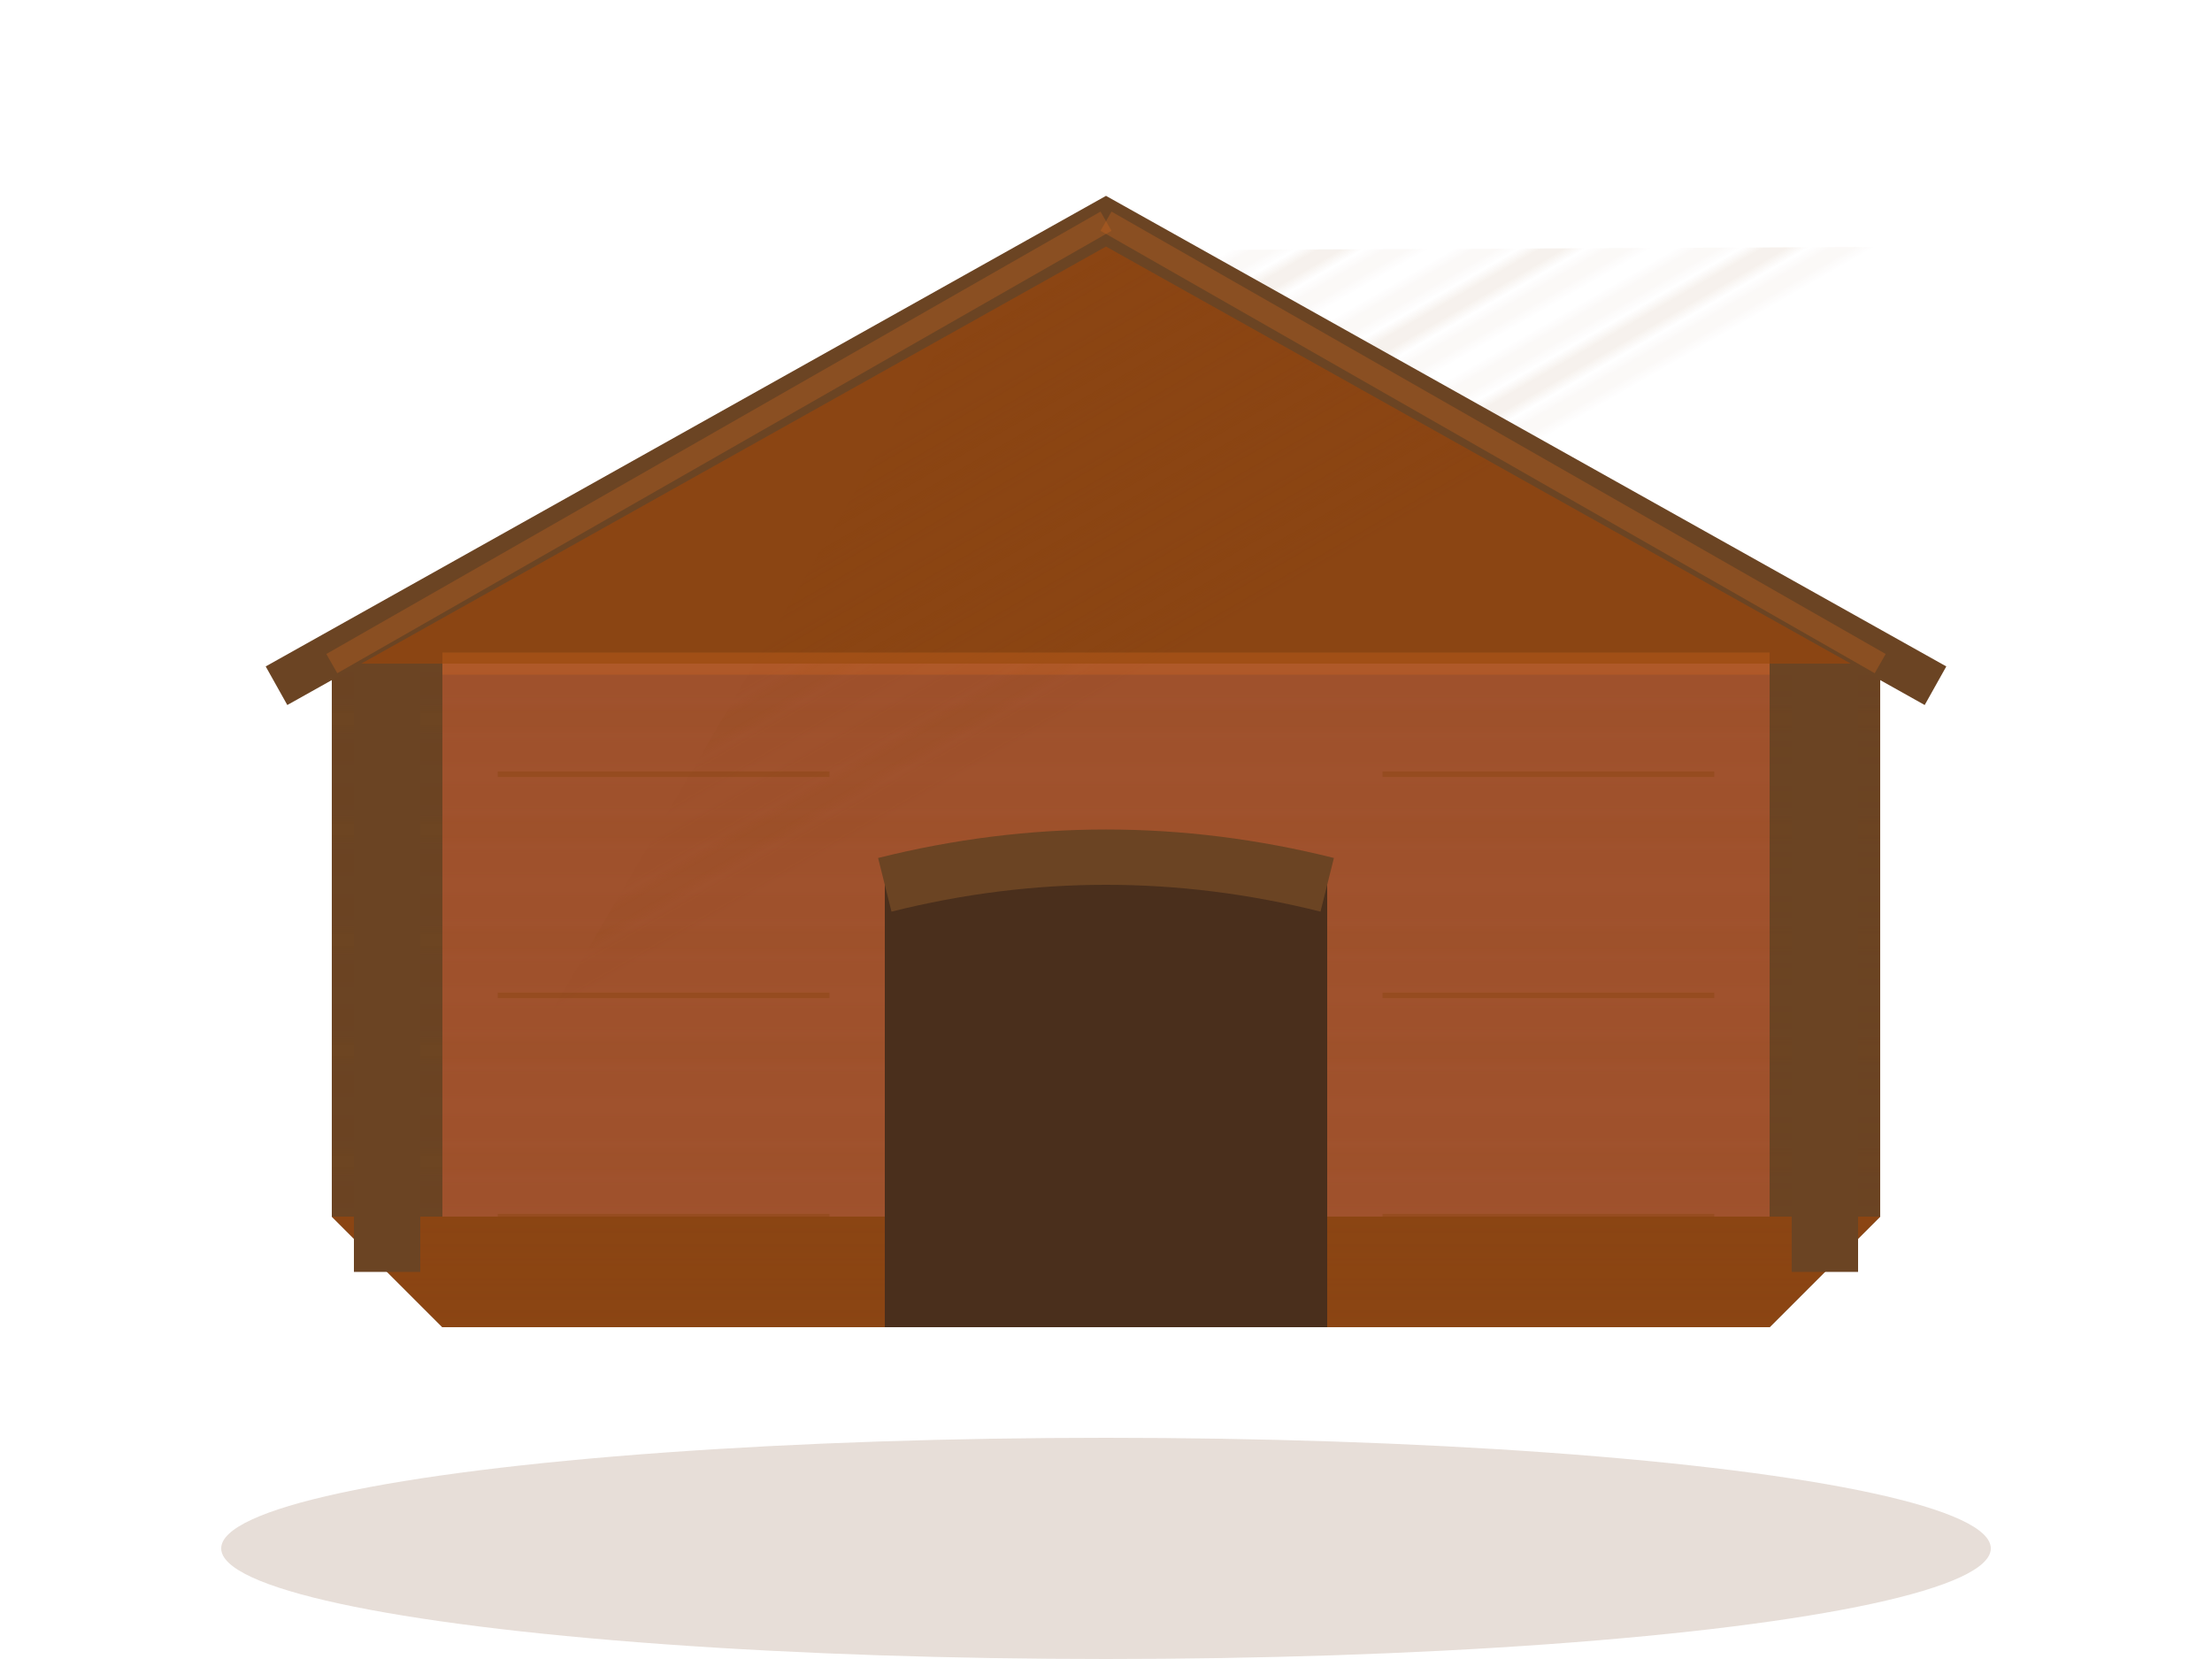 <?xml version="1.0" encoding="UTF-8"?>
<svg width="200" height="150" viewBox="0 0 200 150" xmlns="http://www.w3.org/2000/svg">
    <!-- Wood texture pattern -->
    <defs>
        <pattern id="woodPattern" x="0" y="0" width="20" height="10" patternUnits="userSpaceOnUse">
            <path d="M0,5 L20,5" stroke="#8B4513" stroke-width="0.5" opacity="0.3"/>
            <path d="M0,2 L20,2" stroke="#8B4513" stroke-width="0.3" opacity="0.2"/>
            <path d="M0,8 L20,8" stroke="#8B4513" stroke-width="0.3" opacity="0.2"/>
        </pattern>
    </defs>
    
    <!-- House shadow -->
    <ellipse cx="100" cy="140" rx="80" ry="10" fill="#8B5E3C" opacity="0.2"/>
    
    <!-- Back wall -->
    <path d="M40,60 L160,60 L160,120 L40,120 Z" fill="#A0522D"/>
    <path d="M40,60 L160,60 L160,120 L40,120 Z" fill="url(#woodPattern)"/>
    
    <!-- Roof -->
    <path d="M30,60 L100,20 L170,60 Z" fill="#8B4513"/>
    <path d="M30,60 L100,20 L170,60 Z" fill="url(#woodPattern)" transform="rotate(-30,100,40)"/>
    
    <!-- Left wall -->
    <path d="M40,60 L40,120 L30,110 L30,60 Z" fill="#6B4423"/>
    <path d="M40,60 L40,120 L30,110 L30,60 Z" fill="url(#woodPattern)" opacity="0.7"/>
    
    <!-- Right wall -->
    <path d="M160,60 L160,120 L170,110 L170,60 Z" fill="#6B4423"/>
    <path d="M160,60 L160,120 L170,110 L170,60 Z" fill="url(#woodPattern)" opacity="0.7"/>
    
    <!-- Floor -->
    <path d="M40,120 L160,120 L170,110 L30,110 Z" fill="#8B4513"/>
    <path d="M40,120 L160,120 L170,110 L30,110 Z" fill="url(#woodPattern)"/>
    
    <!-- Entrance -->
    <path d="M80,80 L120,80 L120,120 L80,120 Z" fill="#4A2F1C"/>
    
    <!-- Entrance arch -->
    <path d="M80,80 Q100,75 120,80" stroke="#6B4423" stroke-width="5" fill="none"/>
    
    <!-- Decorative elements -->
    <!-- Roof trim -->
    <path d="M25,62 L100,20 L175,62" stroke="#6B4423" stroke-width="4" fill="none"/>
    
    <!-- Corner posts -->
    <path d="M35,60 L35,115" stroke="#6B4423" stroke-width="6"/>
    <path d="M165,60 L165,115" stroke="#6B4423" stroke-width="6"/>
    
    <!-- Wood grain details -->
    <g stroke="#8B4513" stroke-width="0.5" opacity="0.5">
        <!-- Left panel -->
        <path d="M45,70 L75,70"/>
        <path d="M45,90 L75,90"/>
        <path d="M45,110 L75,110"/>
        
        <!-- Right panel -->
        <path d="M125,70 L155,70"/>
        <path d="M125,90 L155,90"/>
        <path d="M125,110 L155,110"/>
    </g>
    
    <!-- Highlights -->
    <path d="M40,60 L160,60" stroke="#D2691E" stroke-width="2" opacity="0.3"/>
    <path d="M100,20 L170,60" stroke="#D2691E" stroke-width="2" opacity="0.3"/>
    <path d="M30,60 L100,20" stroke="#D2691E" stroke-width="2" opacity="0.3"/>
</svg> 